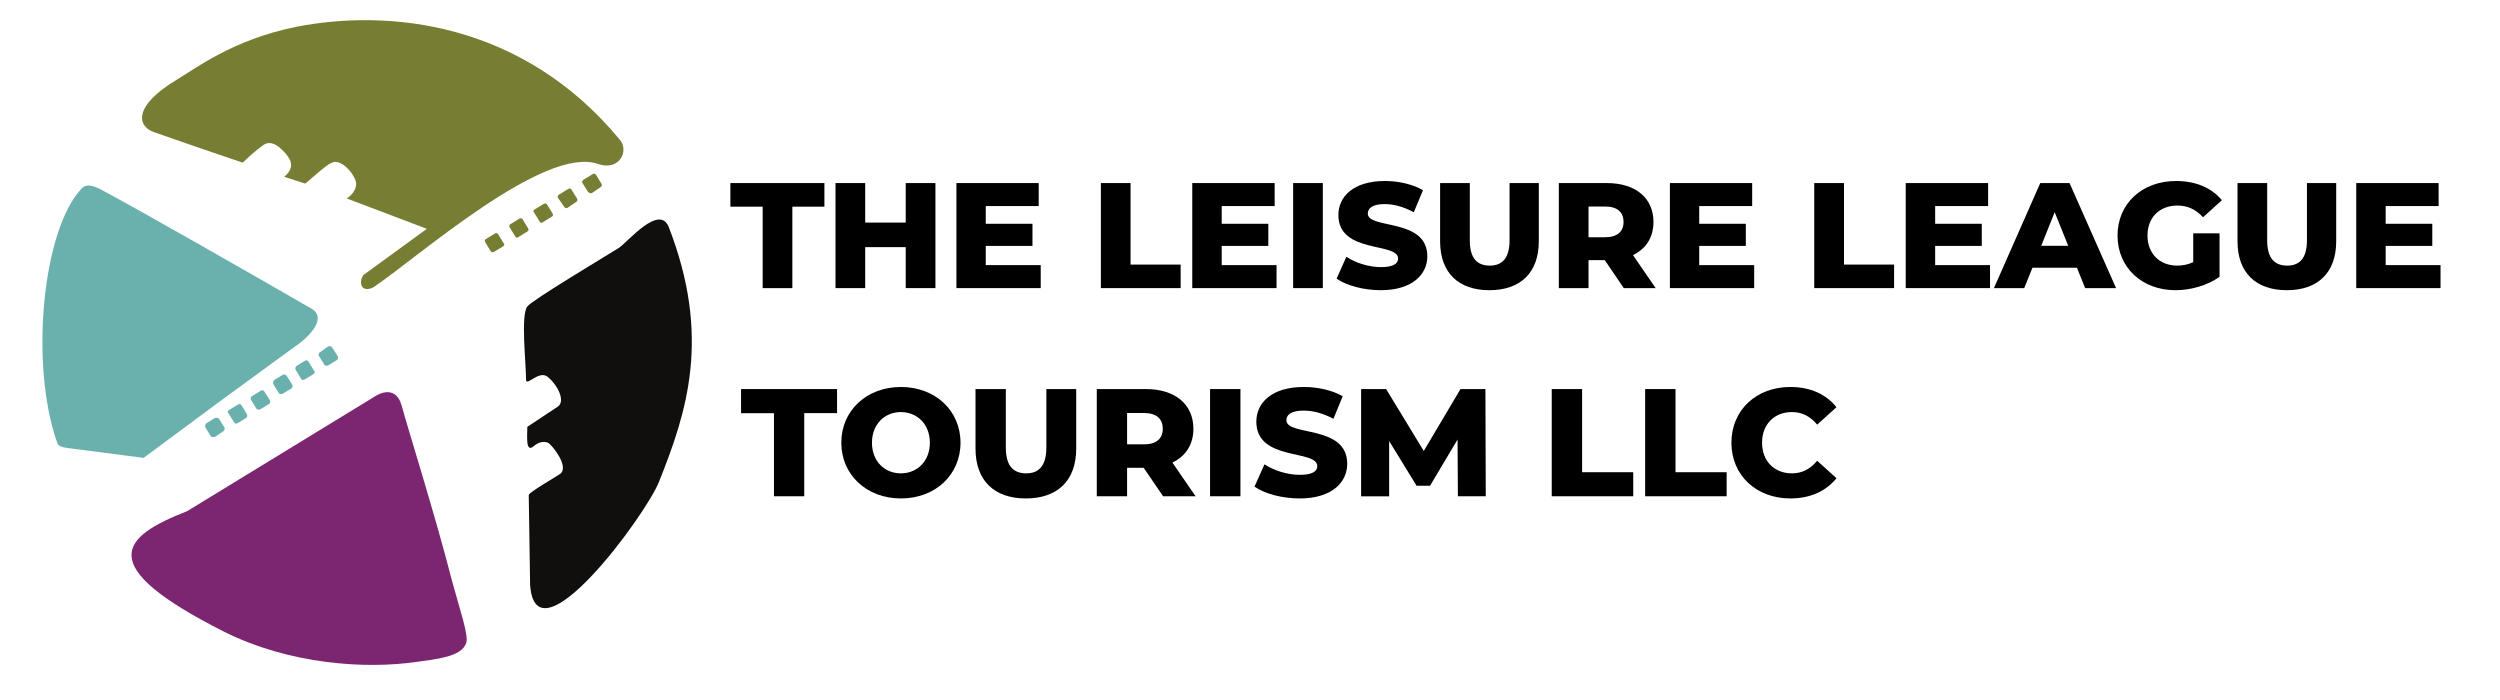 <svg xmlns="http://www.w3.org/2000/svg" xmlns:xlink="http://www.w3.org/1999/xlink" width="150" zoomAndPan="magnify" viewBox="0 0 112.5 31.5" height="42" preserveAspectRatio="xMidYMid meet" version="1.0"><defs><clipPath id="eca5f66d3c"><path d="M 32.242 8 L 38 8 L 38 13 L 32.242 13 Z M 32.242 8 " clip-rule="nonzero"/></clipPath></defs><path fill="#777e33" d="M 27.891 6.285 C 28.316 6.773 27.891 7.715 26.91 7.379 C 24.496 6.531 18.812 11.574 16.824 12.914 C 16.672 13.004 16.426 13.066 16.305 12.914 C 16.184 12.73 16.273 12.457 16.367 12.367 L 19.207 10.297 L 15.602 8.93 C 15.844 8.777 16.027 8.535 16.027 8.262 C 16 7.898 15.48 7.289 15.113 7.289 C 14.867 7.258 14.562 7.562 13.738 8.262 L 12.789 7.957 C 12.789 7.957 13.156 7.684 13.094 7.352 C 13.062 7.105 12.758 6.773 12.516 6.59 C 12.27 6.406 12.023 6.379 11.809 6.559 C 11.473 6.805 11.199 7.047 10.926 7.32 C 10.008 7.016 7.715 6.227 6.949 5.953 C 6.188 5.707 5.941 4.797 7.961 3.582 C 8.785 3.094 10.465 1.789 13.309 1.211 C 17.465 0.391 23.488 0.965 27.891 6.285 Z M 27.891 6.285 " fill-opacity="1" fill-rule="evenodd"/><path fill="#7c2571" d="M 8.418 23.004 L 16.824 17.867 C 16.824 17.867 17.77 17.168 18.078 18.262 C 18.32 19.176 19.605 23.25 20.34 26.137 C 20.676 27.383 21.102 28.598 20.98 28.934 C 20.766 29.57 19.605 29.66 18.75 29.785 C 16.457 30.117 13.035 29.906 10.066 28.418 C 4.168 25.438 5.453 24.16 8.418 23.004 Z M 8.418 23.004 " fill-opacity="1" fill-rule="evenodd"/><path fill="#6ab1ae" d="M 4.719 8.625 C 6.156 9.387 11.598 12.488 14.012 13.887 C 14.746 14.312 13.891 15.133 13.492 15.438 C 10.434 17.656 8.754 18.902 6.461 20.605 L 3.191 20.18 C 3.008 20.148 2.641 20.148 2.578 19.934 C 1.324 16.41 1.906 10.27 3.711 8.445 C 3.953 8.23 4.352 8.414 4.719 8.625 Z M 4.719 8.625 " fill-opacity="1" fill-rule="evenodd"/><path fill="#777e33" d="M 26.27 8.078 L 26.668 7.836 C 26.695 7.805 26.789 7.805 26.82 7.867 L 27.062 8.262 C 27.094 8.324 27.094 8.383 27.035 8.414 L 26.637 8.688 C 26.574 8.719 26.516 8.688 26.453 8.625 L 26.207 8.23 C 26.176 8.203 26.207 8.109 26.27 8.078 Z M 26.27 8.078 " fill-opacity="1" fill-rule="evenodd"/><path fill="#777e33" d="M 25.168 8.75 L 25.566 8.504 C 25.629 8.473 25.688 8.473 25.719 8.535 L 25.965 8.93 C 25.992 8.992 25.992 9.051 25.934 9.082 L 25.535 9.355 C 25.473 9.387 25.414 9.355 25.383 9.297 L 25.105 8.898 C 25.078 8.84 25.105 8.777 25.168 8.75 Z M 25.168 8.75 " fill-opacity="1" fill-rule="evenodd"/><path fill="#777e33" d="M 24.07 9.418 L 24.465 9.176 C 24.527 9.145 24.586 9.145 24.617 9.203 L 24.863 9.602 C 24.895 9.66 24.895 9.723 24.832 9.75 L 24.434 9.996 C 24.375 10.055 24.312 10.027 24.281 9.965 L 24.039 9.57 C 23.977 9.508 24.008 9.445 24.07 9.418 Z M 24.07 9.418 " fill-opacity="1" fill-rule="evenodd"/><path fill="#777e33" d="M 22.969 10.086 L 23.363 9.844 C 23.426 9.812 23.488 9.812 23.52 9.871 L 23.762 10.27 C 23.793 10.328 23.793 10.391 23.73 10.418 L 23.336 10.664 C 23.273 10.723 23.211 10.695 23.184 10.633 L 22.938 10.238 C 22.906 10.176 22.906 10.117 22.969 10.086 Z M 22.969 10.086 " fill-opacity="1" fill-rule="evenodd"/><path fill="#777e33" d="M 21.867 10.754 L 22.266 10.512 C 22.324 10.48 22.387 10.48 22.418 10.543 L 22.66 10.938 C 22.723 10.996 22.691 11.059 22.633 11.09 L 22.234 11.332 C 22.172 11.363 22.113 11.363 22.082 11.301 L 21.836 10.906 C 21.805 10.848 21.805 10.785 21.867 10.754 Z M 21.867 10.754 " fill-opacity="1" fill-rule="evenodd"/><path fill="#6ab1ae" d="M 14.379 15.863 L 14.773 15.586 C 14.836 15.559 14.93 15.586 14.957 15.648 L 15.203 16.043 C 15.234 16.074 15.203 16.164 15.172 16.195 L 14.777 16.438 C 14.715 16.469 14.621 16.469 14.594 16.41 L 14.348 16.012 C 14.316 15.953 14.348 15.891 14.379 15.863 Z M 14.379 15.863 " fill-opacity="1" fill-rule="evenodd"/><path fill="#6ab1ae" d="M 13.34 16.469 L 13.734 16.227 C 13.797 16.195 13.859 16.227 13.891 16.285 L 14.133 16.684 C 14.195 16.711 14.164 16.805 14.102 16.836 L 13.707 17.078 C 13.645 17.109 13.582 17.109 13.551 17.047 L 13.309 16.652 C 13.277 16.59 13.277 16.531 13.34 16.469 Z M 13.34 16.469 " fill-opacity="1" fill-rule="evenodd"/><path fill="#6ab1ae" d="M 12.328 17.109 L 12.727 16.863 C 12.789 16.836 12.879 16.863 12.91 16.926 L 13.156 17.32 C 13.188 17.352 13.156 17.441 13.125 17.473 L 12.727 17.715 C 12.668 17.746 12.574 17.746 12.543 17.684 L 12.301 17.289 C 12.27 17.23 12.301 17.168 12.328 17.109 Z M 12.328 17.109 " fill-opacity="1" fill-rule="evenodd"/><path fill="#6ab1ae" d="M 11.32 17.836 L 11.719 17.594 C 11.781 17.535 11.871 17.562 11.902 17.625 L 12.148 18.02 C 12.176 18.082 12.148 18.141 12.117 18.172 L 11.719 18.414 C 11.656 18.445 11.566 18.445 11.535 18.383 L 11.293 17.988 C 11.262 17.93 11.289 17.867 11.32 17.836 Z M 11.32 17.836 " fill-opacity="1" fill-rule="evenodd"/><path fill="#6ab1ae" d="M 10.312 18.445 L 10.711 18.203 C 10.77 18.172 10.832 18.172 10.863 18.23 L 11.109 18.629 C 11.137 18.688 11.137 18.75 11.078 18.809 L 10.68 19.051 C 10.617 19.082 10.559 19.051 10.527 18.992 L 10.281 18.598 C 10.219 18.566 10.25 18.477 10.312 18.445 Z M 10.312 18.445 " fill-opacity="1" fill-rule="evenodd"/><path fill="#6ab1ae" d="M 9.273 19.055 L 9.672 18.809 C 9.73 18.781 9.824 18.809 9.852 18.84 L 10.098 19.234 C 10.129 19.297 10.098 19.387 10.035 19.418 L 9.668 19.66 C 9.609 19.691 9.516 19.66 9.484 19.629 L 9.242 19.234 C 9.211 19.176 9.242 19.082 9.273 19.055 Z M 9.273 19.055 " fill-opacity="1" fill-rule="evenodd"/><path fill="#100f0d" d="M 23.73 13.793 C 23.914 13.52 27.277 11.516 27.859 11.148 C 28.258 10.875 29.664 9.176 30.09 10.207 C 32.016 15.16 30.914 18.535 29.66 21.668 C 29.082 23.156 24.098 29.938 23.855 26.316 L 23.793 22.277 C 23.793 22.152 25.137 21.395 25.23 21.305 C 25.598 20.969 24.863 20.055 24.68 19.934 C 24.496 19.844 24.25 19.875 24.008 20.086 C 23.641 20.391 23.73 19.602 23.73 19.207 L 25.109 18.293 C 25.445 18.051 25.109 17.352 24.68 16.988 C 24.281 16.59 23.672 17.441 23.672 17.078 C 23.672 16.348 23.426 14.16 23.73 13.793 Z M 23.73 13.793 " fill-opacity="1" fill-rule="evenodd"/><g clip-path="url(#eca5f66d3c)"><path fill="#000000" d="M 34.32 9.301 L 32.867 9.301 L 32.867 8.238 L 37.098 8.238 L 37.098 9.301 L 35.656 9.301 L 35.656 12.965 L 34.32 12.965 Z M 34.32 9.301 " fill-opacity="1" fill-rule="nonzero"/></g><path fill="#000000" d="M 42.094 8.238 L 42.094 12.965 L 40.758 12.965 L 40.758 11.121 L 38.934 11.121 L 38.934 12.965 L 37.598 12.965 L 37.598 8.238 L 38.934 8.238 L 38.934 10.016 L 40.758 10.016 L 40.758 8.238 Z M 42.094 8.238 " fill-opacity="1" fill-rule="nonzero"/><path fill="#000000" d="M 46.832 11.93 L 46.832 12.965 L 43.039 12.965 L 43.039 8.238 L 46.742 8.238 L 46.742 9.273 L 44.359 9.273 L 44.359 10.07 L 46.461 10.07 L 46.461 11.066 L 44.359 11.066 L 44.359 11.93 Z M 46.832 11.93 " fill-opacity="1" fill-rule="nonzero"/><path fill="#000000" d="M 49.539 8.238 L 50.875 8.238 L 50.875 11.906 L 53.129 11.906 L 53.129 12.965 L 49.539 12.965 Z M 49.539 8.238 " fill-opacity="1" fill-rule="nonzero"/><path fill="#000000" d="M 57.445 11.93 L 57.445 12.965 L 53.652 12.965 L 53.652 8.238 L 57.359 8.238 L 57.359 9.273 L 54.977 9.273 L 54.977 10.07 L 57.074 10.07 L 57.074 11.066 L 54.977 11.066 L 54.977 11.93 Z M 57.445 11.93 " fill-opacity="1" fill-rule="nonzero"/><path fill="#000000" d="M 58.191 8.238 L 59.527 8.238 L 59.527 12.965 L 58.191 12.965 Z M 58.191 8.238 " fill-opacity="1" fill-rule="nonzero"/><path fill="#000000" d="M 60.148 12.539 L 60.586 11.555 C 61.004 11.832 61.598 12.02 62.145 12.02 C 62.699 12.02 62.914 11.863 62.914 11.633 C 62.914 10.887 60.227 11.434 60.227 9.676 C 60.227 8.836 60.918 8.145 62.32 8.145 C 62.934 8.145 63.57 8.289 64.035 8.559 L 63.621 9.551 C 63.172 9.309 62.727 9.184 62.312 9.184 C 61.754 9.184 61.551 9.375 61.551 9.609 C 61.551 10.332 64.23 9.793 64.23 11.535 C 64.23 12.355 63.543 13.059 62.137 13.059 C 61.363 13.059 60.594 12.852 60.148 12.539 Z M 60.148 12.539 " fill-opacity="1" fill-rule="nonzero"/><path fill="#000000" d="M 64.805 10.859 L 64.805 8.238 L 66.141 8.238 L 66.141 10.816 C 66.141 11.629 66.477 11.953 67.039 11.953 C 67.59 11.953 67.93 11.629 67.93 10.816 L 67.93 8.238 L 69.246 8.238 L 69.246 10.859 C 69.246 12.27 68.422 13.059 67.023 13.059 C 65.625 13.059 64.805 12.27 64.805 10.859 Z M 64.805 10.859 " fill-opacity="1" fill-rule="nonzero"/><path fill="#000000" d="M 72.215 11.707 L 71.484 11.707 L 71.484 12.965 L 70.148 12.965 L 70.148 8.238 L 72.309 8.238 C 73.598 8.238 74.406 8.906 74.406 9.988 C 74.406 10.684 74.07 11.195 73.484 11.48 L 74.504 12.965 L 73.07 12.965 Z M 72.227 9.293 L 71.484 9.293 L 71.484 10.676 L 72.227 10.676 C 72.781 10.676 73.059 10.422 73.059 9.988 C 73.059 9.551 72.781 9.293 72.227 9.293 Z M 72.227 9.293 " fill-opacity="1" fill-rule="nonzero"/><path fill="#000000" d="M 78.938 11.93 L 78.938 12.965 L 75.145 12.965 L 75.145 8.238 L 78.848 8.238 L 78.848 9.273 L 76.465 9.273 L 76.465 10.07 L 78.562 10.07 L 78.562 11.066 L 76.465 11.066 L 76.465 11.93 Z M 78.938 11.93 " fill-opacity="1" fill-rule="nonzero"/><path fill="#000000" d="M 81.641 8.238 L 82.98 8.238 L 82.98 11.906 L 85.234 11.906 L 85.234 12.965 L 81.641 12.965 Z M 81.641 8.238 " fill-opacity="1" fill-rule="nonzero"/><path fill="#000000" d="M 89.551 11.93 L 89.551 12.965 L 85.758 12.965 L 85.758 8.238 L 89.465 8.238 L 89.465 9.273 L 87.082 9.273 L 87.082 10.07 L 89.18 10.07 L 89.18 11.066 L 87.082 11.066 L 87.082 11.93 Z M 89.551 11.93 " fill-opacity="1" fill-rule="nonzero"/><path fill="#000000" d="M 93.461 12.047 L 91.461 12.047 L 91.09 12.965 L 89.727 12.965 L 91.812 8.238 L 93.129 8.238 L 95.223 12.965 L 93.832 12.965 Z M 93.07 11.062 L 92.461 9.547 L 91.855 11.062 Z M 93.07 11.062 " fill-opacity="1" fill-rule="nonzero"/><path fill="#000000" d="M 98.695 10.5 L 99.879 10.5 L 99.879 12.457 C 99.332 12.848 98.582 13.059 97.895 13.059 C 96.391 13.059 95.289 12.039 95.289 10.602 C 95.289 9.164 96.391 8.145 97.922 8.145 C 98.805 8.145 99.52 8.449 99.984 9.008 L 99.137 9.777 C 98.812 9.422 98.441 9.25 97.988 9.25 C 97.176 9.25 96.637 9.785 96.637 10.602 C 96.637 11.398 97.176 11.953 97.973 11.953 C 98.223 11.953 98.461 11.906 98.695 11.797 Z M 98.695 10.5 " fill-opacity="1" fill-rule="nonzero"/><path fill="#000000" d="M 100.688 10.859 L 100.688 8.238 L 102.023 8.238 L 102.023 10.816 C 102.023 11.629 102.363 11.953 102.922 11.953 C 103.477 11.953 103.812 11.629 103.812 10.816 L 103.812 8.238 L 105.129 8.238 L 105.129 10.859 C 105.129 12.27 104.305 13.059 102.91 13.059 C 101.512 13.059 100.688 12.27 100.688 10.859 Z M 100.688 10.859 " fill-opacity="1" fill-rule="nonzero"/><path fill="#000000" d="M 109.824 11.93 L 109.824 12.965 L 106.031 12.965 L 106.031 8.238 L 109.738 8.238 L 109.738 9.273 L 107.355 9.273 L 107.355 10.07 L 109.453 10.07 L 109.453 11.066 L 107.355 11.066 L 107.355 11.93 Z M 109.824 11.93 " fill-opacity="1" fill-rule="nonzero"/><path fill="#000000" d="M 34.828 18.594 L 33.348 18.594 L 33.348 17.508 L 37.668 17.508 L 37.668 18.59 L 36.191 18.59 L 36.191 22.332 L 34.828 22.332 Z M 34.828 18.594 " fill-opacity="1" fill-rule="nonzero"/><path fill="#000000" d="M 37.859 19.922 C 37.859 18.477 38.996 17.414 40.543 17.414 C 42.086 17.414 43.223 18.477 43.223 19.922 C 43.223 21.371 42.086 22.43 40.543 22.43 C 38.996 22.43 37.859 21.367 37.859 19.922 Z M 41.844 19.922 C 41.844 19.09 41.27 18.543 40.539 18.543 C 39.809 18.543 39.238 19.09 39.238 19.922 C 39.238 20.758 39.809 21.301 40.539 21.301 C 41.27 21.301 41.844 20.758 41.844 19.922 Z M 41.844 19.922 " fill-opacity="1" fill-rule="nonzero"/><path fill="#000000" d="M 43.898 20.184 L 43.898 17.508 L 45.262 17.508 L 45.262 20.141 C 45.262 20.969 45.605 21.301 46.18 21.301 C 46.742 21.301 47.086 20.969 47.086 20.141 L 47.086 17.508 L 48.43 17.508 L 48.43 20.184 C 48.43 21.625 47.59 22.43 46.164 22.43 C 44.738 22.43 43.898 21.625 43.898 20.184 Z M 43.898 20.184 " fill-opacity="1" fill-rule="nonzero"/><path fill="#000000" d="M 51.465 21.051 L 50.719 21.051 L 50.719 22.332 L 49.355 22.332 L 49.355 17.508 L 51.562 17.508 C 52.879 17.508 53.703 18.191 53.703 19.293 C 53.703 20.004 53.359 20.527 52.758 20.816 L 53.801 22.332 L 52.34 22.332 Z M 51.477 18.586 L 50.719 18.586 L 50.719 19.996 L 51.477 19.996 C 52.043 19.996 52.324 19.734 52.324 19.293 C 52.324 18.848 52.043 18.586 51.477 18.586 Z M 51.477 18.586 " fill-opacity="1" fill-rule="nonzero"/><path fill="#000000" d="M 54.453 17.508 L 55.82 17.508 L 55.82 22.332 L 54.453 22.332 Z M 54.453 17.508 " fill-opacity="1" fill-rule="nonzero"/><path fill="#000000" d="M 56.453 21.898 L 56.902 20.895 C 57.328 21.176 57.934 21.367 58.492 21.367 C 59.059 21.367 59.277 21.211 59.277 20.977 C 59.277 20.211 56.535 20.77 56.535 18.977 C 56.535 18.117 57.238 17.414 58.672 17.414 C 59.301 17.414 59.949 17.559 60.422 17.832 L 60.004 18.848 C 59.543 18.598 59.086 18.477 58.668 18.477 C 58.094 18.477 57.887 18.668 57.887 18.91 C 57.887 19.645 60.625 19.094 60.625 20.871 C 60.625 21.715 59.922 22.43 58.488 22.43 C 57.695 22.43 56.91 22.219 56.453 21.898 Z M 56.453 21.898 " fill-opacity="1" fill-rule="nonzero"/><path fill="#000000" d="M 65.605 22.336 L 65.59 19.777 L 64.352 21.859 L 63.746 21.859 L 62.512 19.848 L 62.512 22.336 L 61.25 22.336 L 61.25 17.508 L 62.375 17.508 L 64.07 20.293 L 65.723 17.508 L 66.844 17.508 L 66.859 22.332 L 65.605 22.332 Z M 65.605 22.336 " fill-opacity="1" fill-rule="nonzero"/><path fill="#000000" d="M 69.828 17.508 L 71.195 17.508 L 71.195 21.25 L 73.496 21.25 L 73.496 22.332 L 69.828 22.332 Z M 69.828 17.508 " fill-opacity="1" fill-rule="nonzero"/><path fill="#000000" d="M 74.035 17.508 L 75.398 17.508 L 75.398 21.25 L 77.699 21.25 L 77.699 22.332 L 74.031 22.332 L 74.031 17.508 Z M 74.035 17.508 " fill-opacity="1" fill-rule="nonzero"/><path fill="#000000" d="M 77.914 19.922 C 77.914 18.453 79.035 17.414 80.566 17.414 C 81.457 17.414 82.172 17.738 82.641 18.324 L 81.773 19.109 C 81.469 18.742 81.098 18.543 80.637 18.543 C 79.844 18.543 79.293 19.094 79.293 19.922 C 79.293 20.75 79.844 21.301 80.637 21.301 C 81.098 21.301 81.469 21.102 81.773 20.734 L 82.641 21.52 C 82.172 22.105 81.457 22.43 80.566 22.43 C 79.035 22.43 77.914 21.391 77.914 19.922 Z M 77.914 19.922 " fill-opacity="1" fill-rule="nonzero"/></svg>